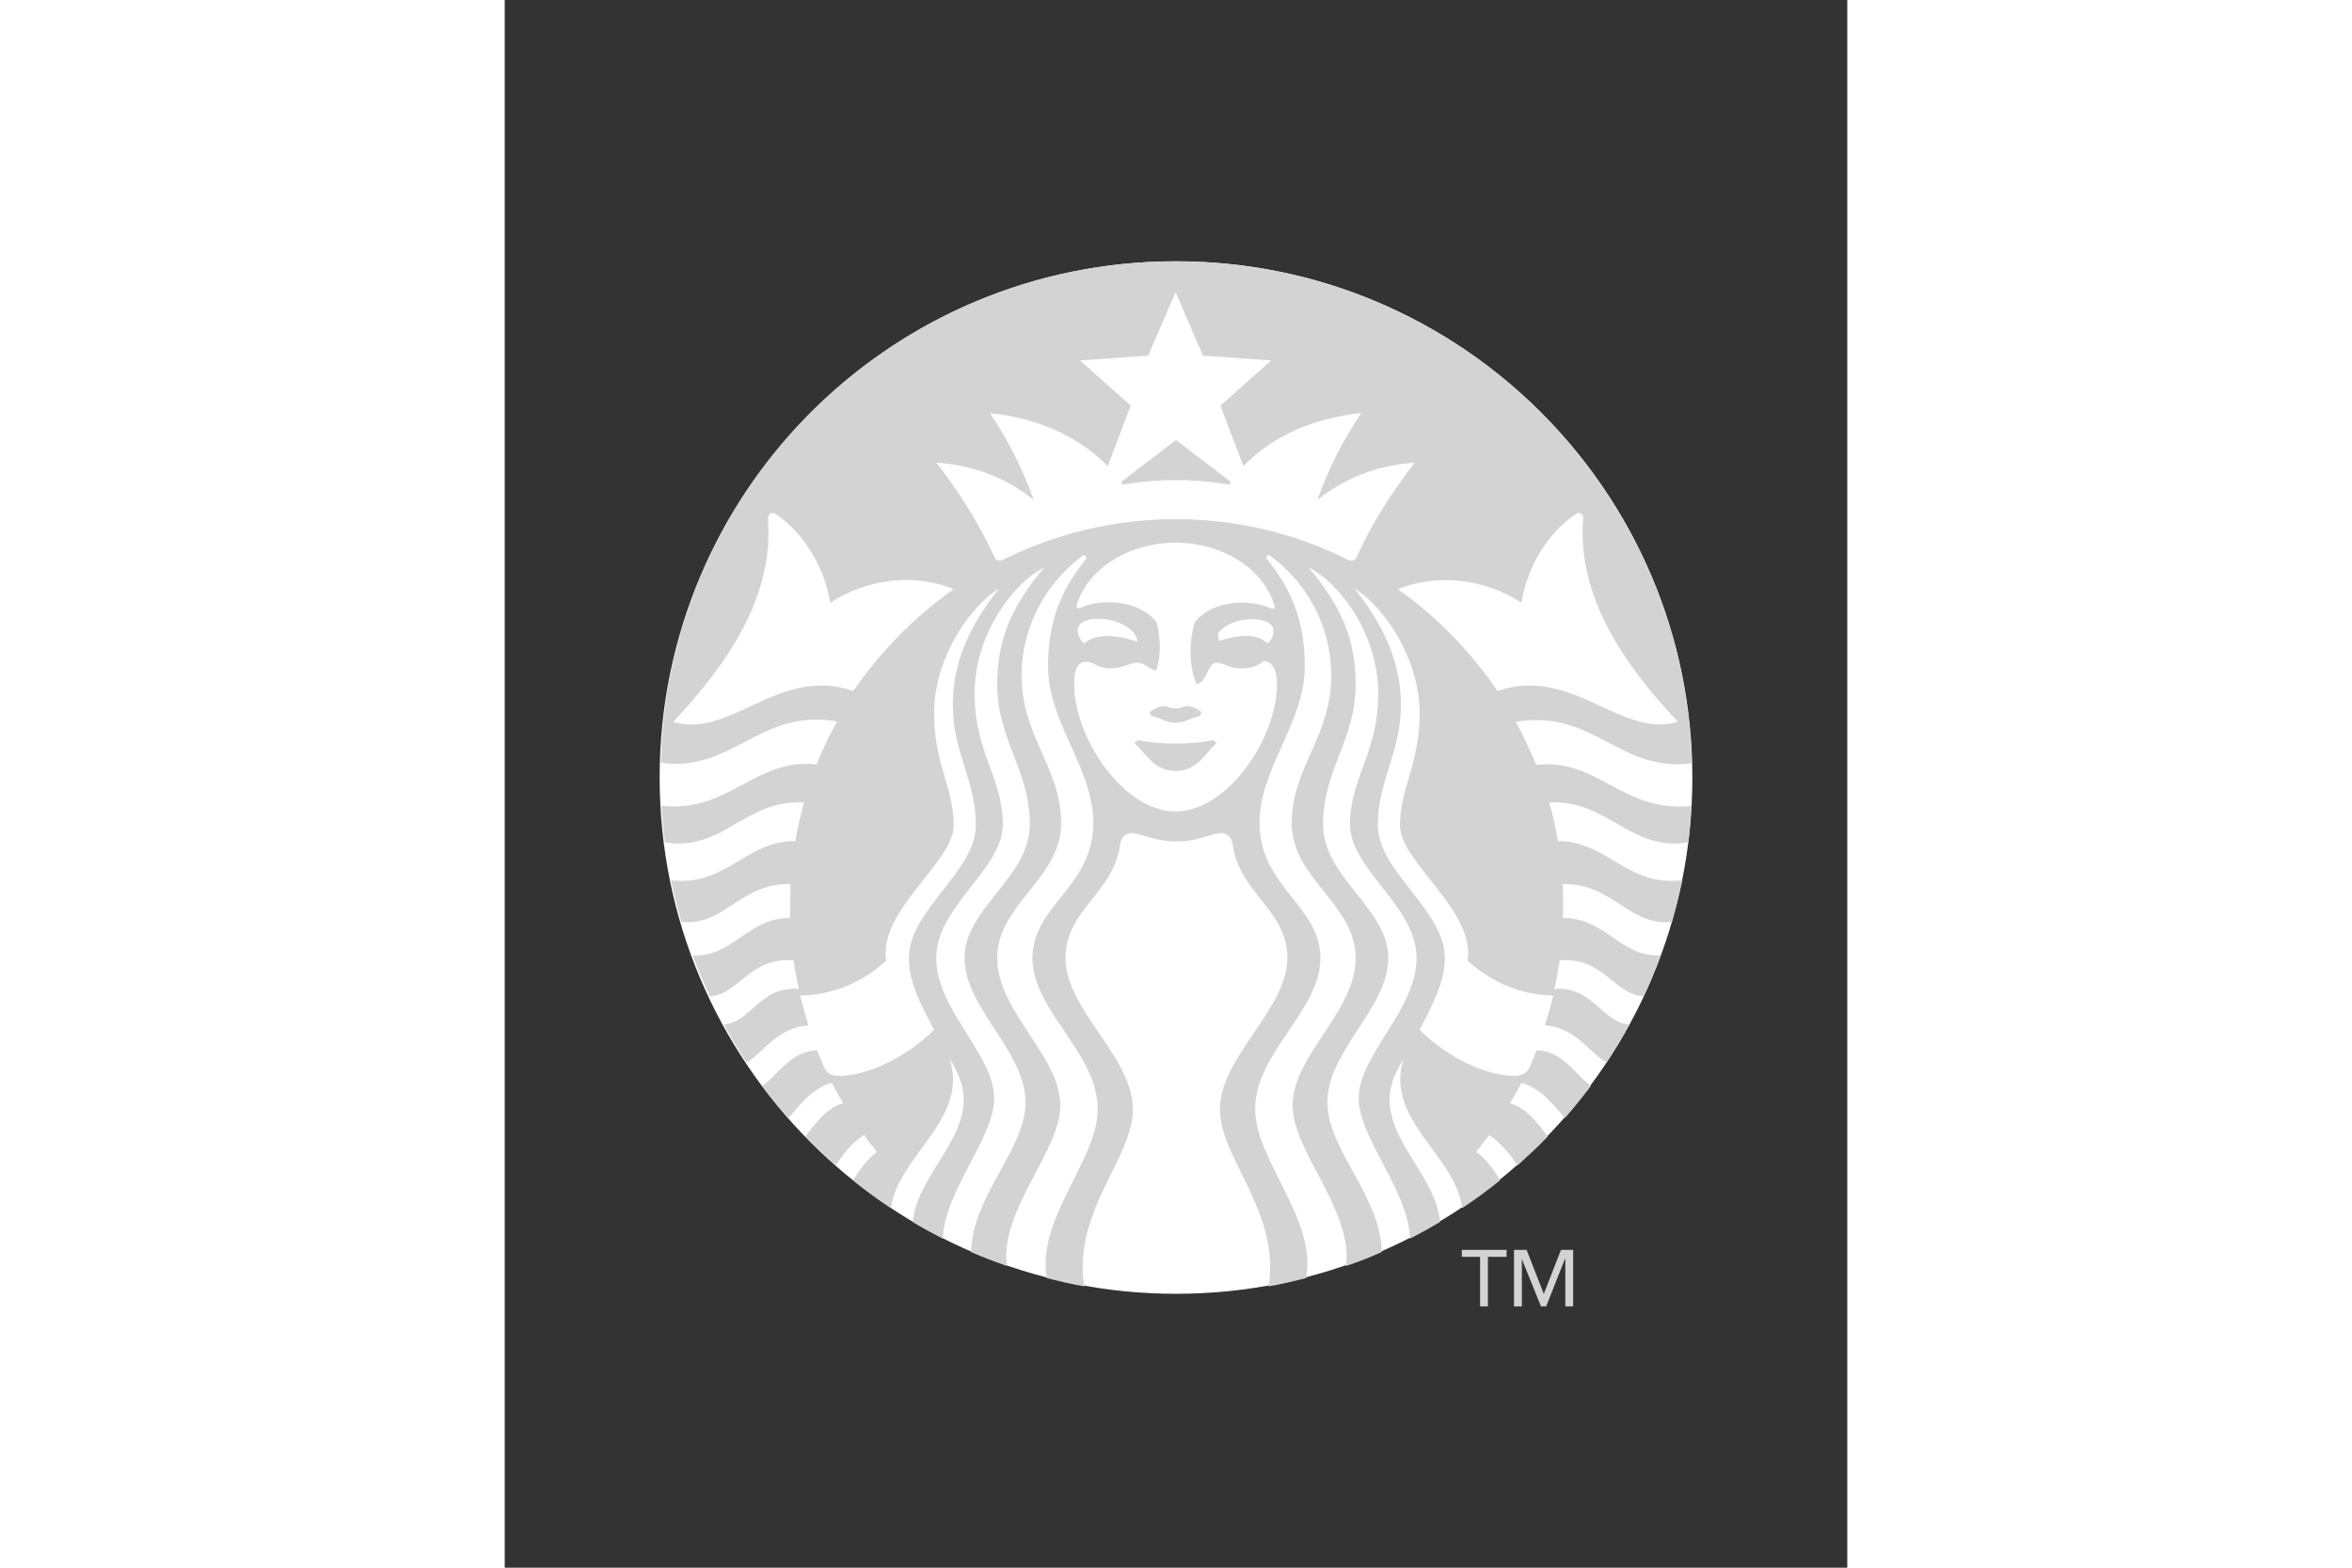 <svg xmlns="http://www.w3.org/2000/svg" height="800" width="1200" xml:space="preserve" y="0" x="0" id="Layer_1" version="1.1" viewBox="-35.61 -60.075 308.62 360.45"><rect x="-35.61" y="-60.075" width="308.62" height="360.45" fill="#333333" stroke="none"/><style id="style14765" type="text/css">.st1{fill:#d3d3d3}</style><g id="g14775"><path id="path14767" d="M237.4 118.7c0 65.6-53.2 118.7-118.7 118.7C53.1 237.4 0 184.2 0 118.7 0 53.1 53.2 0 118.7 0s118.7 53.1 118.7 118.7" fill="#fff"/><path id="path14769" d="M130.6 51.3c-1-.2-6-1-11.9-1s-10.9.8-11.9 1c-.6.1-.8-.5-.4-.8.4-.3 12.3-9.4 12.3-9.4s11.9 9.1 12.3 9.4c.4.3.2.9-.4.8M110 110.1s-.6.2-.8.8c2.5 1.9 4.2 6.3 9.4 6.3s6.9-4.4 9.4-6.3c-.2-.6-.8-.8-.8-.8s-3.3.8-8.6.8-8.6-.8-8.6-.8m8.6-7.3c-1.4 0-1.8-.5-2.7-.5-.9 0-2.8.8-3.2 1.4 0 .3.2.6.4.9 2.1.3 3.1 1.5 5.5 1.5s3.4-1.2 5.5-1.5c.3-.3.4-.6.4-.9-.4-.7-2.2-1.4-3.2-1.4-.9-.1-1.2.5-2.7.5m118.6 22.4c-.2 2.8-.4 5.7-.7 8.4-13.4 2.2-18.2-9.7-32-9.2.8 2.9 1.5 5.9 2 8.9 11.4 0 15.9 10.6 28.6 9-.7 3.2-1.5 6.4-2.4 9.6-10 1-13.5-8.9-25.1-8.7.1 1.7.1 3.3.1 5 0 .9 0 1.9-.1 2.8 9.9-.1 13.1 9 22.5 8.6-1.2 3.2-2.5 6.3-3.9 9.4-6.8-.4-9.1-9-19.3-8.3-.3 2.2-.7 4.4-1.2 6.6 8.9-.6 10.8 7.6 17.2 8.2-1.6 3-3.4 5.9-5.2 8.7-3.8-2-7.1-8.1-14.2-8.5.7-2.3 1.4-4.6 1.9-6.9-6.4 0-13.6-2.5-19.7-8 2-11.3-15.5-22.7-15.5-31 0-8.9 4.5-13.9 4.5-26 0-9-4.4-18.7-10.9-25.3-1.3-1.3-2.6-2.3-4.1-3.3 6 7.5 10.7 16.3 10.7 26.6 0 11.4-5.3 17.4-5.3 27.9s15.4 19.6 15.4 30.4c0 4.3-1.4 8.4-5.8 16.6 6.9 6.9 15.9 10.6 21.7 10.6 1.9 0 2.9-.6 3.6-2 .6-1.3 1.1-2.6 1.6-3.9 6.2.2 9.1 5.9 12.5 8.2-1.9 2.5-3.9 5-6 7.4-2.3-2.6-5.4-6.9-10-8.1-.8 1.6-1.7 3.1-2.6 4.7 3.9 1.1 6.6 5 8.7 7.6-2.2 2.3-4.6 4.5-7 6.7-1.5-2.3-3.9-5.3-6.5-7l-3 3.9c2.3 1.5 4.2 4.3 5.5 6.5-2.8 2.3-5.7 4.4-8.7 6.4-1.5-12.1-17.9-20.3-13.5-34.3-1.5 2.5-3.2 5.6-3.2 9.3 0 10.1 10.8 18.2 11.6 28.2-2.2 1.3-4.5 2.6-6.9 3.8-.4-11.1-11.8-23.2-11.8-32.2 0-10.1 13.3-20.3 13.3-32.3 0-12-15.3-20.3-15.3-30.8s6.5-16.5 6.5-30c0-9.9-4.7-19.8-11.9-26.2-1.3-1.1-2.5-2-4.1-2.8C156 78.6 160 86 160 97.3c0 12.7-7.5 19.7-7.5 32.1 0 12.4 15 19.3 15 30.8s-14 21.3-14 33.2c0 10.8 12.3 21.6 12.5 34.4-2.7 1.2-5.4 2.3-8.2 3.2 1.6-12.9-12.3-26.3-12.3-36.9 0-11.5 14.5-21.5 14.5-33.9 0-12.4-14.7-18.2-14.7-31s9.1-19.9 9.1-34c0-11-5.4-20.9-13.4-27-.2-.1-.3-.3-.5-.4-.7-.6-1.4.1-.8.8 5.6 7 8.6 14.1 8.6 24.6 0 12.9-10.4 23.4-10.4 35.9 0 14.8 14 19 14 31.1 0 12.1-15 21.8-15 34.7 0 11.9 14.2 25.2 11.7 38.9-2.8.7-5.7 1.4-8.6 1.9 2.7-17.1-11.2-29.5-11.2-40.7 0-12.1 15.5-23 15.5-34.8 0-11.2-11.1-14.8-12.6-26.3-.2-1.6-1.5-2.7-3.2-2.4-2.3.4-5.2 1.9-9.7 1.9-4.6 0-7.4-1.5-9.7-1.9-1.7-.3-3 .9-3.2 2.4-1.5 11.5-12.6 15.1-12.6 26.3 0 11.9 15.5 22.7 15.5 34.8 0 11.2-13.9 23.5-11.2 40.7-2.9-.5-5.8-1.2-8.6-1.9-2.4-13.8 11.7-27 11.7-38.9 0-12.9-15-22.6-15-34.7 0-12.1 14-16.3 14-31.1 0-12.5-10.4-23-10.4-35.9 0-10.5 3-17.6 8.6-24.6.5-.7-.1-1.3-.8-.8-.2.1-.3.3-.5.4-7.9 6.1-13.4 16-13.4 27 0 14.1 9.1 21.2 9.1 34s-14.7 18.6-14.7 31c0 12.4 14.5 22.4 14.5 33.9 0 10.6-13.9 23.9-12.3 36.9-2.8-1-5.5-2-8.2-3.2.2-12.8 12.5-23.6 12.5-34.4 0-11.9-14-21.6-14-33.2 0-11.6 15-18.4 15-30.8 0-12.4-7.5-19.4-7.5-32.1 0-11.3 4-18.7 10.8-26.9-1.5.8-2.8 1.7-4.1 2.8-7.2 6.4-11.9 16.4-11.9 26.2 0 13.5 6.5 19.5 6.5 30s-15.3 18.8-15.3 30.8 13.3 22.1 13.3 32.3c0 9.1-11.4 21.2-11.8 32.2-2.3-1.2-4.6-2.4-6.9-3.8.9-10.1 11.7-18.1 11.7-28.2 0-3.7-1.7-6.8-3.2-9.3 4.4 14-12 22.3-13.5 34.3-3-2-5.9-4.1-8.7-6.4 1.3-2.2 3.3-5 5.5-6.5-1-1.3-2.1-2.5-3-3.9-2.7 1.6-5 4.6-6.5 7-2.4-2.1-4.8-4.4-7-6.7 2.1-2.6 4.8-6.6 8.7-7.6-.9-1.5-1.8-3.1-2.6-4.7-4.6 1.2-7.7 5.5-10 8.1-2.1-2.4-4.1-4.8-6-7.4 3.5-2.3 6.3-7.9 12.6-8.2.5 1.3 1.1 2.6 1.6 3.9.7 1.5 1.7 2 3.6 2 5.8 0 14.8-3.8 21.7-10.6-4.5-8.2-5.8-12.3-5.8-16.6 0-10.8 15.4-19.9 15.4-30.4s-5.3-16.5-5.3-27.9c0-10.3 4.6-19.1 10.7-26.6-1.5.9-2.8 2-4.1 3.3-6.6 6.6-10.9 16.4-10.9 25.3 0 12.1 4.5 17 4.5 26 0 8.3-17.5 19.7-15.5 31-6.1 5.6-13.4 8-19.8 8 .6 2.3 1.2 4.6 1.9 6.9-7.2.4-10.5 6.5-14.2 8.5-1.9-2.8-3.6-5.7-5.2-8.7 6.4-.7 8.3-8.9 17.2-8.2-.5-2.2-.9-4.4-1.2-6.6-10.3-.7-12.6 8-19.3 8.3-1.4-3.1-2.7-6.2-3.9-9.4 9.4.4 12.6-8.7 22.4-8.6v-2.8c0-1.7.1-3.3.1-5-11.6-.3-15.1 9.7-25.1 8.7-.9-3.1-1.7-6.3-2.4-9.6 12.6 1.6 17.2-9.1 28.6-9 .5-3 1.2-6 2-8.9-13.8-.6-18.6 11.4-32 9.2-.4-2.8-.6-5.6-.8-8.4 15.6 1.7 21.5-11.1 35.7-9.5 1.3-3.4 2.9-6.7 4.7-9.9-17.8-3.1-23.9 11.8-40.5 9.5C1.7 51.3 54.2 0 118.6 0c64.5 0 116.9 51.3 118.7 115.4-16.6 2.3-22.7-12.6-40.5-9.5 1.8 3.2 3.3 6.5 4.7 9.9 14.2-1.7 20 11.2 35.7 9.4M67.6 75.4c-8.7-3.6-19.3-2.7-28.4 3.1-1.4-8.4-6-15.9-12.5-20.4-.9-.6-1.8 0-1.8 1 1.4 17.8-9 33.2-21.8 46.8 13.2 4 24.4-13 41.4-7.1 6.3-9.1 14.1-17.1 23.1-23.4m51-10.7c-11 0-20.3 6.2-22.7 14.3-.2.6.1 1 .8.7 2-.9 4.2-1.3 6.7-1.3 4.5 0 8.5 1.7 10.8 4.5 1 3.4 1.1 8.4-.1 11.2-1.8-.4-2.5-1.8-4.3-1.8-1.8 0-3.2 1.3-6.3 1.3-3.1 0-3.4-1.5-5.4-1.5-2.4 0-2.8 2.4-2.8 5.2 0 12.3 11.3 29.2 23.3 29.2s23.3-16.9 23.3-29.2c0-2.8-.6-5.1-3-5.4-1.2.9-2.4 1.7-5.2 1.7-3.1 0-3.9-1.3-5.7-1.3-2.2 0-2 4.6-4.6 4.9-1.7-4.1-1.8-9.5-.4-14.2 2.3-2.9 6.3-4.5 10.8-4.5 2.4 0 4.7.4 6.7 1.3.7.3 1-.1.8-.7-2.4-8.2-11.7-14.4-22.7-14.4m17.6 17.6c-2.7 0-5.7.8-7.7 3-.2.6-.2 1.5.1 2 4.8-1.6 9-1.7 11.1.6 1.1-1 1.4-1.9 1.4-2.9 0-1.6-1.7-2.7-4.9-2.7m-38.6 5.6c2.3-2.3 7.2-2.2 12.2-.4.2-2.5-4.3-5.3-8.8-5.3-3.3 0-4.9 1.1-4.9 2.7.1 1.1.4 2 1.5 3m76-41.6c-8.7.6-16.3 3.6-22.4 8.6 2.6-7.4 5.9-13.8 10.1-20-11.1 1.2-20.3 5.2-27.1 12.2l-5.3-13.9 11.7-10.4-15.7-1.1-6.3-14.6-6.3 14.6-15.7 1.1 11.7 10.4-5.3 13.9c-6.8-6.9-16-11-27.1-12.2 4.2 6.2 7.5 12.7 10.1 20-6.1-5-13.7-8-22.4-8.6 5.2 6.7 9.8 13.9 13.3 21.6.4.9 1.2 1.2 2.1.7 11.9-5.9 25.3-9.3 39.6-9.3 14.2 0 27.6 3.3 39.6 9.3.9.5 1.7.2 2.1-.7 3.4-7.7 8.1-14.9 13.3-21.6m19 52.5c17.1-5.9 28.3 11 41.5 7.1-12.8-13.6-23.2-29-21.8-46.8.1-1-.9-1.6-1.7-1-6.5 4.5-11.1 12-12.5 20.4-9-5.8-19.6-6.6-28.4-3.1 9 6.3 16.7 14.3 22.9 23.4" class="st1"/><path id="polygon14771" class="st1" d="M188.6 228.9h-4.2v-1.6h10.3v1.6h-4.3v11.4h-1.8z"/><path id="polygon14773" class="st1" d="M207.2 227.3h2.8v13h-1.8v-10.9h-.1l-4.3 10.9h-1.2l-4.4-10.9v10.9h-1.8v-13h2.9l3.9 10h.1z"/></g></svg>
